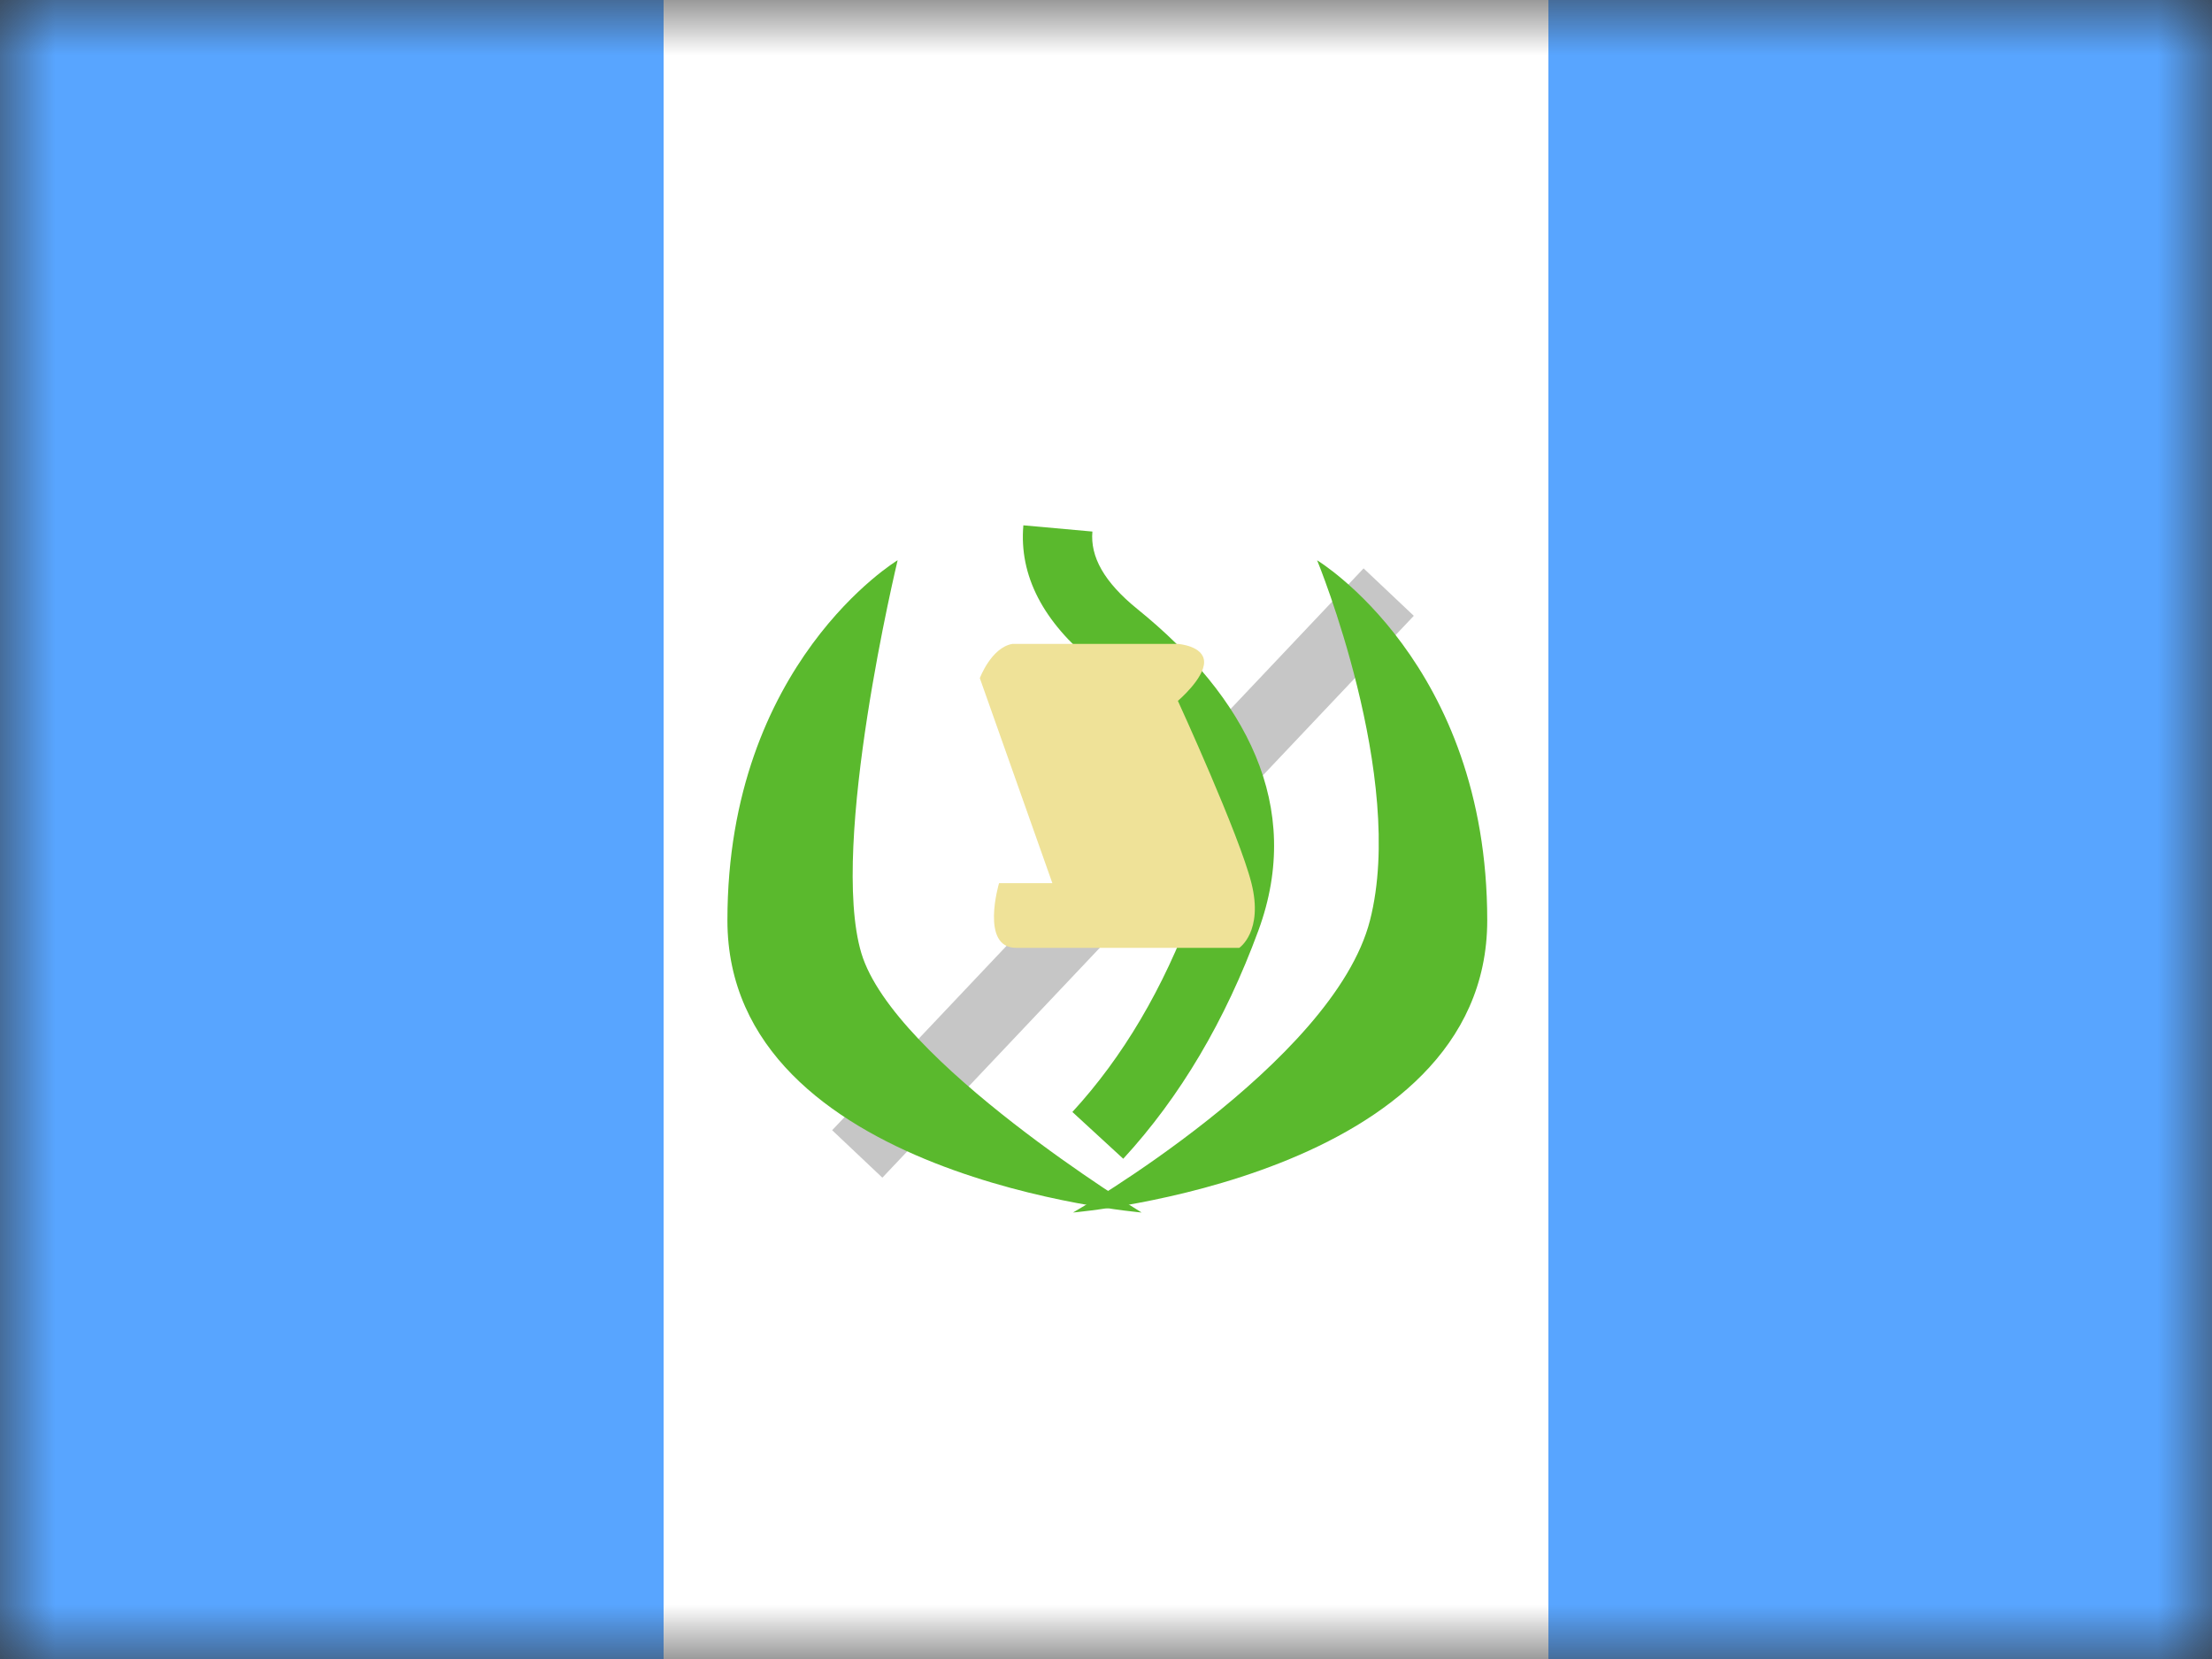 <svg fill="none" height="15" viewBox="0 0 20 15" width="20" xmlns="http://www.w3.org/2000/svg" xmlns:xlink="http://www.w3.org/1999/xlink"><rect x="0" y="0" width="20" height="15" fill="#333333" stroke="none"/><mask id="a" height="15" maskUnits="userSpaceOnUse" width="20" x="0" y="0"><path d="m0 0h20v15h-20z" fill="#fff"/></mask><g mask="url(#a)"><g clip-rule="evenodd" fill-rule="evenodd"><path d="m14 0h6v15h-6z" fill="#58a5ff"/><path d="m0 0h6v15h-6z" fill="#58a5ff"/><path d="m6 0h8v15h-8z" fill="#fff"/></g><path d="m7.978 10.648-.454-.429 4.805-5.08.454.429z" fill="#c6c6c6"/><g fill="#5ab92d"><path clip-rule="evenodd" d="m8.115 5.066s-1.538.928-1.538 3.255c0 2.327 3.745 2.642 3.745 2.642s-2.241-1.367-2.534-2.345c-.293-.978.328-3.552.328-3.552z" fill-rule="evenodd"/><path clip-rule="evenodd" d="m11.909 5.066s1.538.928 1.538 3.255c0 2.327-3.745 2.642-3.745 2.642s2.355-1.35 2.685-2.642c.33-1.291-.478-3.255-.478-3.255z" fill-rule="evenodd"/><path d="m9.255 4.75.622.056c-.02.226.103.455.407.701.98.793 1.507 1.782 1.094 2.906-.3.816-.707 1.504-1.222 2.064l-.46-.423c.457-.497.822-1.115 1.095-1.856.297-.807-.105-1.561-.901-2.205-.454-.367-.678-.786-.637-1.244z"/></g><path clip-rule="evenodd" d="m8.859 6.131.656 1.854h-.482s-.174.585.154.585h2.018s.22-.147.11-.585c-.11-.438-.665-1.648-.665-1.648s.237-.201.237-.35c0-.149-.237-.165-.237-.165h-1.497c-.191.033-.294.31-.294.31z" fill="#efe298" fill-rule="evenodd"/></g></svg>
